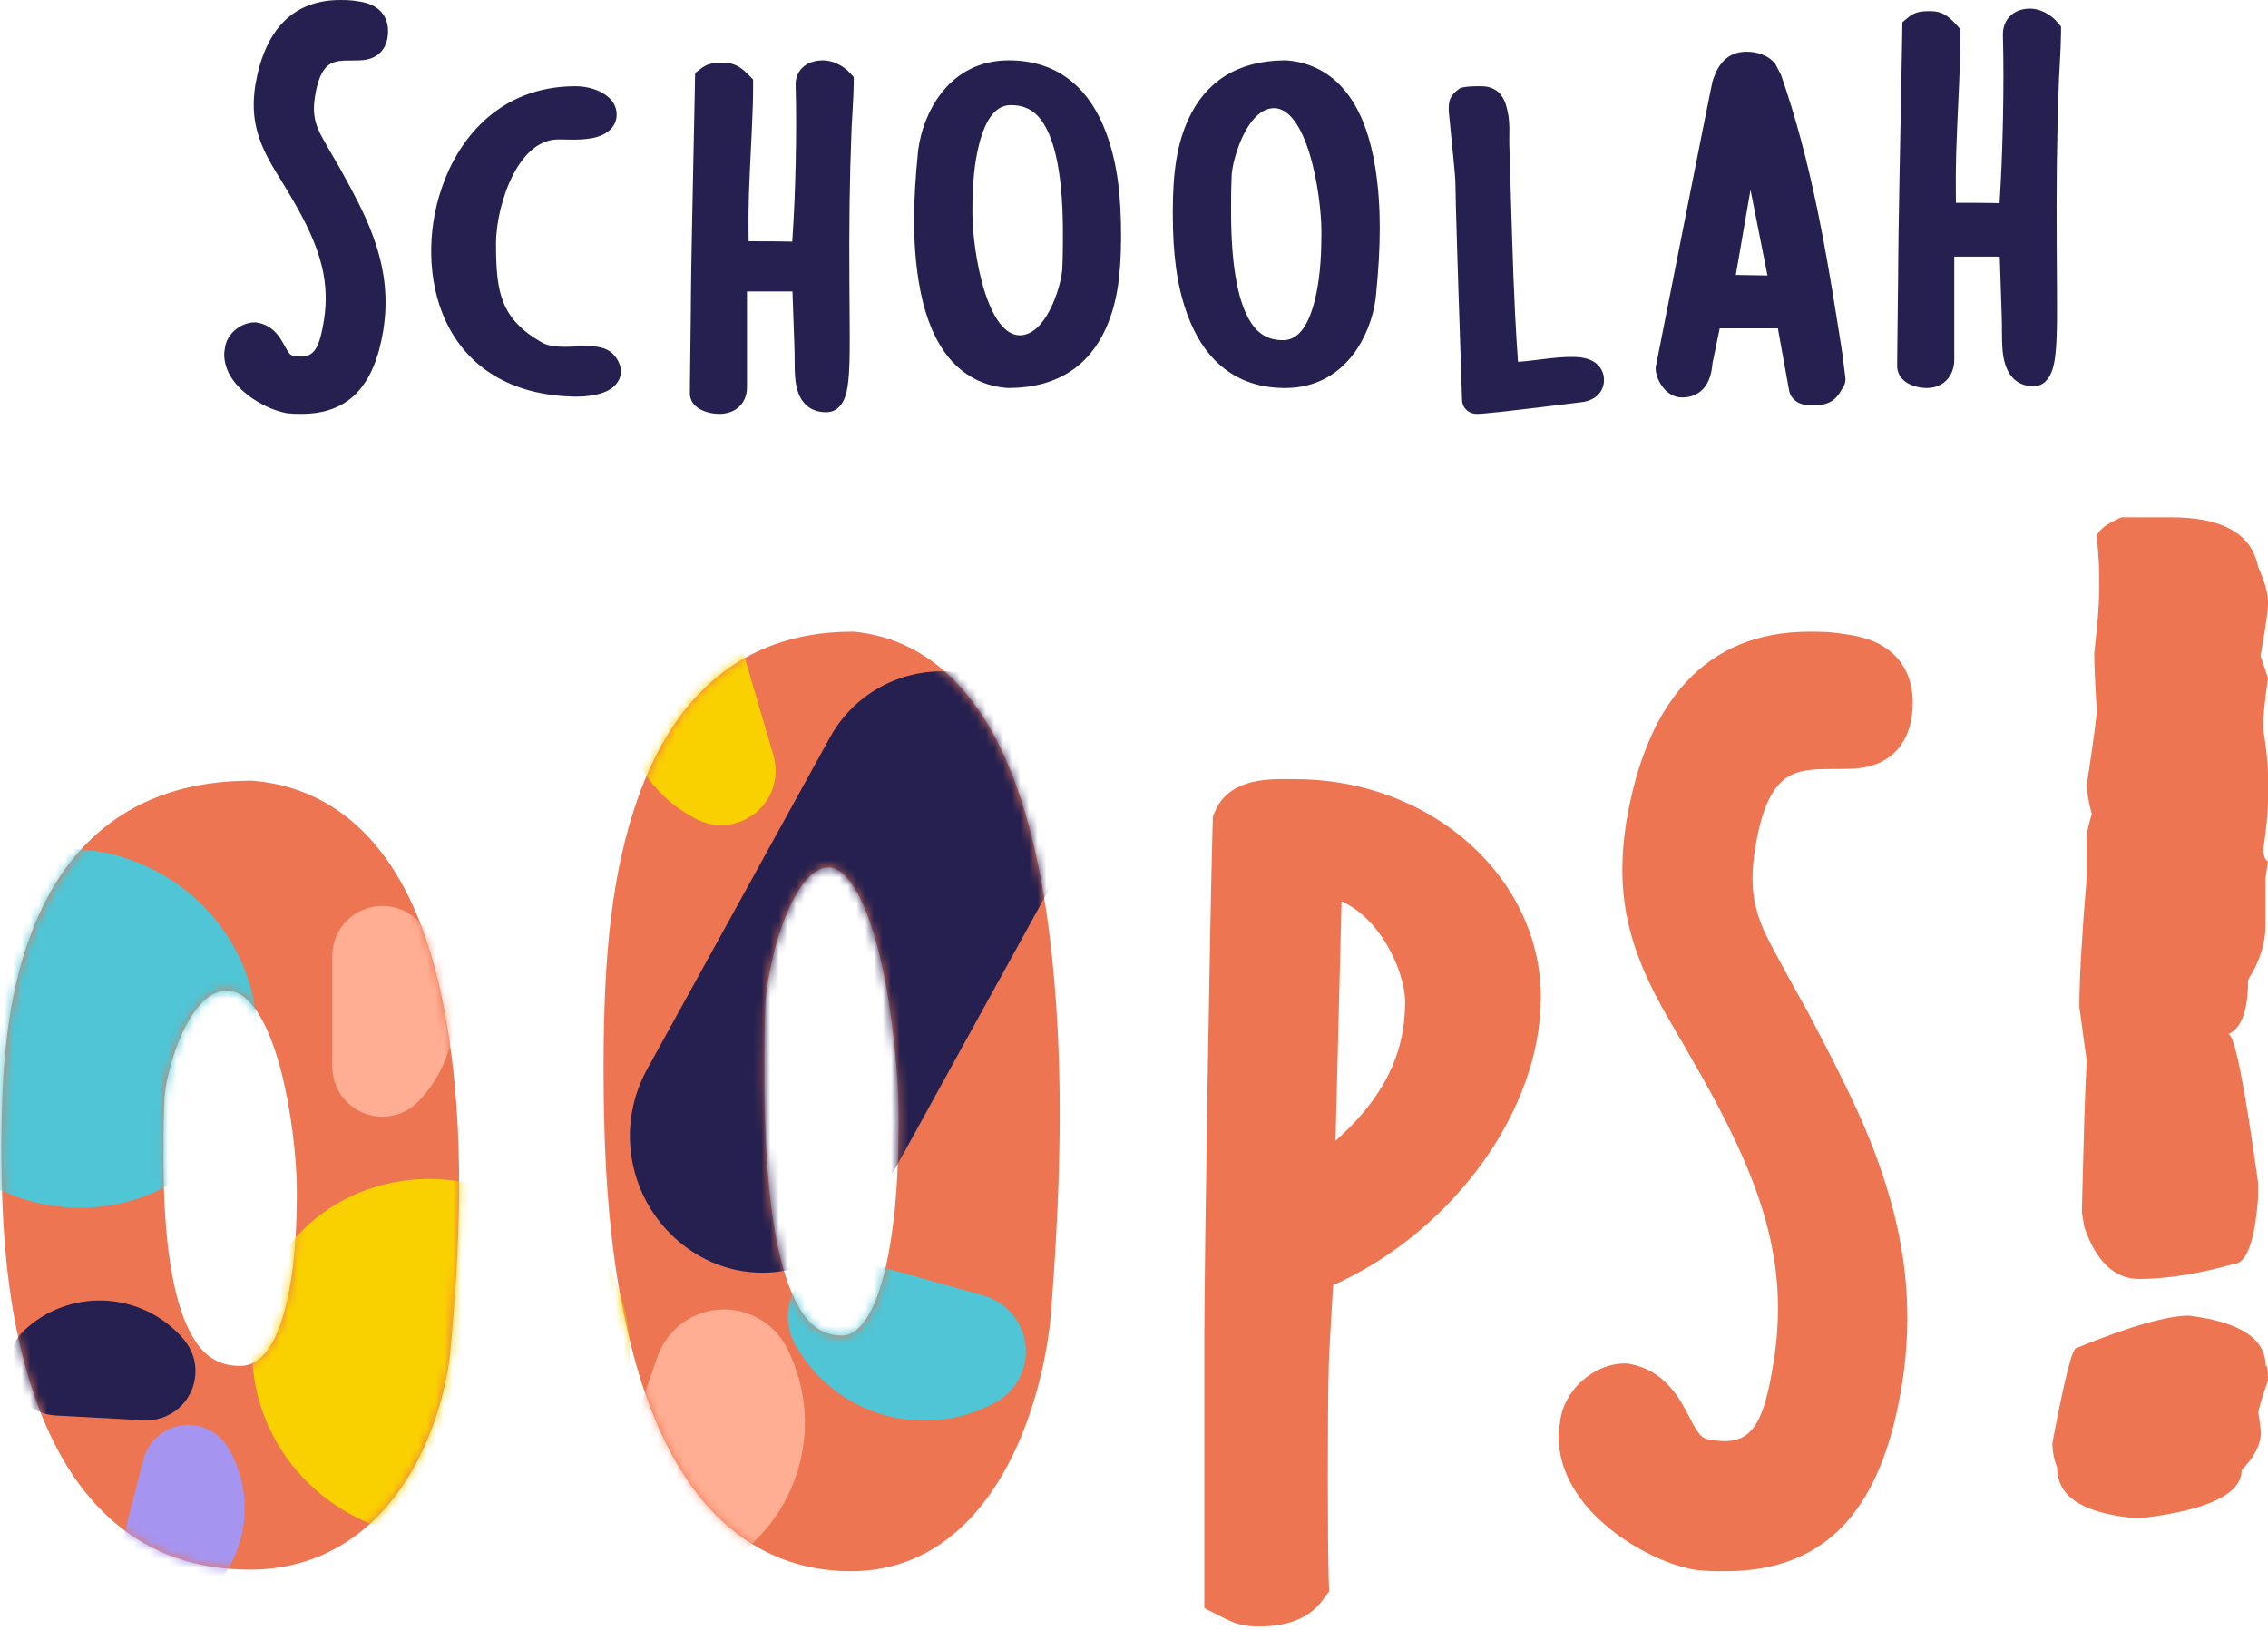 <?xml version="1.0" encoding="UTF-8"?>
<svg width="263px" height="189px" viewBox="0 0 263 189" version="1.1" xmlns="http://www.w3.org/2000/svg" xmlns:xlink="http://www.w3.org/1999/xlink">
    <!-- Generator: Sketch 63.1 (92452) - https://sketch.com -->
    <title>Group</title>
    <desc>Created with Sketch.</desc>
    <defs>
        <path d="M29.102,0.188 L29.26,0.188 L29.416,0.202 C36.345,0.816 41.79,4.454 45.66,10.544 C48.856,15.575 50.924,22.157 52.082,30.044 C53.717,41.173 53.485,52.789 52.249,66.087 L52.187,66.744 L52.181,66.796 C51.537,72.117 49.588,77.81 46.463,82.286 C42.318,88.222 36.408,91.687 28.967,91.687 C16.527,91.687 8.364,84.185 4.025,71.609 C1.221,63.485 0.241,54.587 0.168,44.108 L0.163,43.151 L0.163,42.345 C0.184,31.652 1.144,23.671 4.192,16.487 C8.542,6.234 16.632,0.307 28.734,0.19 L29.102,0.188 Z M26.321,24.525 C24.419,24.525 22.604,26.261 21.114,29.505 C19.89,32.172 19.073,35.629 19.046,37.438 L19.045,37.583 L19.023,38.165 C18.983,39.332 18.964,40.469 18.957,41.872 L18.954,42.74 L18.954,43.851 C18.954,53.517 20.011,60.091 21.941,63.942 C23.419,66.891 25.268,68.061 27.87,68.061 C30.3,68.061 32.112,65.578 33.255,60.653 C34.108,56.977 34.397,53.001 34.415,48.469 L34.416,48.16 L34.416,47.585 C34.416,43.866 33.72,37.97 32.472,33.397 C30.898,27.626 28.701,24.525 26.321,24.525 Z" id="path-1"></path>
        <path d="M7.694,0.263 C9.502,0.263 10.968,1.729 10.968,3.537 C10.968,4.381 10.642,5.193 10.058,5.802 L5.563,10.495 C4.334,11.777 2.298,11.821 1.015,10.592 C0.382,9.986 0.024,9.147 0.024,8.27 L0.024,7.934 C0.024,3.697 3.458,0.263 7.694,0.263 Z" id="path-3"></path>
        <path d="M7.729,0.349 C9.537,0.349 11.003,1.814 11.003,3.622 C11.003,4.466 10.677,5.278 10.093,5.887 L5.598,10.58 C4.369,11.863 2.333,11.906 1.05,10.677 C0.417,10.071 0.059,9.232 0.059,8.355 L0.059,8.019 C0.059,3.783 3.493,0.349 7.729,0.349 Z" id="path-5"></path>
        <path d="M50.52,6.984 L50.682,6.981 C52.422,6.95 53.857,8.334 53.889,10.074 C53.905,10.94 53.563,11.775 52.944,12.381 L48.016,17.209 C46.764,18.437 44.753,18.416 43.526,17.164 C42.93,16.556 42.603,15.734 42.619,14.882 C42.699,10.553 46.19,7.063 50.52,6.984 Z" id="path-7"></path>
        <path d="M7.729,0.349 C9.537,0.349 11.003,1.814 11.003,3.622 C11.003,4.466 10.677,5.278 10.093,5.887 L5.598,10.58 C4.369,11.863 2.333,11.906 1.05,10.677 C0.417,10.071 0.059,9.232 0.059,8.355 L0.059,8.019 C0.059,3.783 3.493,0.349 7.729,0.349 Z" id="path-9"></path>
        <path d="M66.022,24.275 C69.229,24.207 71.884,26.752 71.952,29.96 C71.986,31.543 71.372,33.071 70.252,34.19 L61.178,43.264 C58.91,45.532 55.232,45.532 52.964,43.264 C51.844,42.144 51.23,40.616 51.264,39.033 C51.435,30.955 57.943,24.447 66.022,24.275 Z" id="path-11"></path>
        <path d="M38.705,72.426 L38.765,72.427 C41.911,72.493 44.408,75.098 44.342,78.244 C44.311,79.718 43.71,81.123 42.665,82.163 L35.386,89.409 C33.151,91.634 29.536,91.626 27.311,89.391 C26.275,88.35 25.68,86.951 25.649,85.483 C25.5,78.421 31.104,72.575 38.166,72.426 C38.346,72.422 38.526,72.422 38.705,72.426 Z" id="path-13"></path>
        <path d="M42.621,82.774 C45.613,82.718 48.084,85.099 48.139,88.09 C48.166,89.542 47.609,90.944 46.594,91.981 L38.361,100.391 C36.285,102.512 32.884,102.548 30.763,100.472 C29.707,99.438 29.123,98.014 29.15,96.535 L29.155,96.245 C29.289,88.863 35.24,82.911 42.621,82.774 Z" id="path-15"></path>
        <path d="M29.191,0 L29.379,0.02 C36.432,0.778 41.864,5.18 45.664,12.436 C48.769,18.361 50.783,26.141 51.916,35.498 C53.505,48.617 53.302,62.355 52.123,78.041 L52.014,79.454 L52.01,79.497 C51.39,85.717 49.506,92.392 46.482,97.646 C42.397,104.742 36.466,108.96 28.866,108.96 C22.137,108.96 16.525,106.291 12.152,101.348 C8.468,97.184 5.759,91.538 3.841,84.647 C1.129,74.908 0.213,64.335 0.165,51.719 L0.163,50.648 L0.163,50.143 C0.183,37.404 1.124,27.926 4.086,19.457 C8.341,7.29 16.386,0.144 28.629,0.002 L29.001,0 L29.191,0 Z M26.226,27.333 C24.468,27.333 22.59,29.512 21.059,33.559 C19.782,36.932 18.933,41.299 18.906,43.654 L18.905,43.811 L18.892,44.237 C18.838,46.004 18.818,47.677 18.814,49.931 L18.814,50.51 L18.813,51.494 L18.815,52.207 C18.857,63.775 19.937,71.724 21.901,76.479 L22.005,76.727 C23.525,80.272 25.345,81.627 27.787,81.627 C30.077,81.627 32.004,78.423 33.181,72.265 C34.059,67.676 34.354,62.747 34.372,57.13 L34.373,56.763 L34.373,56.061 C34.373,51.428 33.663,44.131 32.386,38.451 C30.777,31.297 28.463,27.333 26.226,27.333 Z" id="path-17"></path>
        <path d="M19.171,0.242 C23.687,0.242 27.348,3.902 27.348,8.418 C27.348,10.519 26.539,12.54 25.088,14.061 L13.894,25.798 C10.839,29.002 5.764,29.122 2.56,26.067 C0.973,24.554 0.075,22.457 0.075,20.265 L0.075,19.338 C0.075,8.791 8.625,0.242 19.171,0.242 Z" id="path-19"></path>
        <path d="M60.418,104.455 C64.136,104.378 67.212,107.33 67.289,111.048 C67.326,112.855 66.635,114.6 65.372,115.892 L55.061,126.443 C52.485,129.079 48.261,129.127 45.625,126.552 C44.308,125.264 43.581,123.488 43.618,121.646 L43.626,121.255 C43.81,112.057 51.22,104.644 60.418,104.455 Z" id="path-21"></path>
        <path d="M107.463,56.844 L108.185,56.844 C111.669,56.844 114.494,59.668 114.494,63.153 C114.494,64.877 113.788,66.527 112.54,67.717 L103.307,76.527 C100.737,78.98 96.665,78.884 94.213,76.314 C93.071,75.117 92.434,73.527 92.434,71.873 C92.434,63.573 99.163,56.844 107.463,56.844 Z" id="path-23"></path>
        <path d="M16.365,0.356 C20.21,0.356 23.327,3.473 23.327,7.318 C23.327,9.108 22.638,10.829 21.402,12.124 L11.867,22.118 C9.263,24.846 4.941,24.948 2.212,22.344 C0.862,21.055 0.098,19.27 0.098,17.404 L0.098,16.622 C0.098,7.638 7.381,0.356 16.365,0.356 Z" id="path-25"></path>
        <path d="M11.799,3.669 C13.537,3.629 14.979,5.005 15.02,6.743 C15.04,7.603 14.707,8.434 14.099,9.042 L9.133,14.011 C7.904,15.24 5.911,15.24 4.682,14.012 C4.073,13.403 3.74,12.572 3.76,11.712 L3.761,11.708 C3.864,7.312 7.403,3.773 11.799,3.669 Z" id="path-27"></path>
        <path d="M-21.301,53.08 L-21.236,53.081 C-18.073,53.155 -15.568,55.779 -15.642,58.942 C-15.676,60.42 -16.28,61.827 -17.328,62.87 L-24.565,70.07 C-26.813,72.307 -30.448,72.298 -32.685,70.05 C-33.722,69.007 -34.32,67.605 -34.355,66.134 C-34.519,59.089 -28.942,53.244 -21.896,53.08 C-21.698,53.075 -21.5,53.075 -21.301,53.08 Z" id="path-29"></path>
        <path d="M-8.754,72.05 L-8.688,72.052 C-5.525,72.125 -3.02,74.749 -3.094,77.912 C-3.128,79.39 -3.733,80.798 -4.781,81.84 L-12.017,89.041 C-14.265,91.277 -17.9,91.268 -20.137,89.02 C-21.175,87.977 -21.773,86.576 -21.807,85.105 C-21.972,78.06 -16.394,72.215 -9.349,72.05 C-9.15,72.046 -8.952,72.046 -8.754,72.05 Z" id="path-31"></path>
    </defs>
    <g id="Mobile-(MVP-+-Final)" stroke="none" stroke-width="1" fill="none" fill-rule="evenodd">
        <g id="Error-404" transform="translate(-56, -157)">
            <g id="Group" transform="translate(55.842, 157)">
                <g id="Group-43" transform="translate(0, 60)">
                    <g id="Group-40-Copy-2" transform="translate(0.158, 13)">
                        <path d="M209.538,44.187 L209.54,44.191 C209.564,44.256 205.281,36.612 204.551,34.935 C203.275,32.005 202.925,29.472 203.477,25.774 L203.513,25.541 C204.066,21.86 204.988,19.496 206.152,18.118 C206.982,17.136 207.973,16.617 209.361,16.374 L209.534,16.345 C210.278,16.227 211.004,16.193 212.393,16.191 L213.049,16.191 C215.214,16.188 216.128,16.111 217.357,15.69 C219.625,14.913 221.193,13.062 221.647,10.363 C222.192,7.028 221.344,4.22 219.087,2.452 L218.968,2.361 C217.504,1.258 215.817,0.773 213.322,0.457 L213.167,0.438 L212.926,0.406 C211.98,0.288 211.235,0.264 209.83,0.264 C197.743,0.264 190.847,8.406 188.543,22.608 L188.534,22.67 C187.301,31.048 188.887,37.27 193.521,45.224 L195.215,48.132 C196.981,51.171 197.877,52.765 198.959,54.792 L199.316,55.466 C205.078,66.432 207.162,74.77 205.754,84.425 L205.678,84.915 C204.44,92.724 202.933,94.775 198.346,93.974 L198.036,93.918 C197.319,93.774 196.965,93.37 196.037,91.611 L195.69,90.95 C194.926,89.51 194.444,88.742 193.667,87.863 C192.41,86.443 190.859,85.517 188.976,85.184 L188.691,85.133 L188.401,85.133 L188.285,85.134 C184.752,85.201 181.246,88.27 180.886,92.059 L180.873,92.211 L180.831,92.443 C180.818,92.518 180.808,92.583 180.796,92.665 C180.756,92.944 180.732,93.213 180.732,93.517 C180.732,97.724 183.074,101.418 186.789,104.39 C189.619,106.655 193.177,108.382 196.135,108.983 L196.42,109.039 L196.72,109.078 C197.689,109.2 198.495,109.224 200.102,109.224 C212.07,109.224 218.344,101.739 220.603,87.286 C221.798,79.454 221.11,72.143 218.742,64.572 L218.63,64.217 C216.828,58.577 214.711,54.029 209.984,45.035 L209.538,44.187 Z" id="Path-Copy-12" fill="#EE7552" fill-rule="nonzero"></path>
                        <g id="Group-39" transform="translate(0, 17.355)">
                            <mask id="mask-2" fill="white">
                                <use xlink:href="#path-1"></use>
                            </mask>
                            <use id="Mask" fill="#EE7552" fill-rule="nonzero" xlink:href="#path-1"></use>
                            <g mask="url(#mask-2)">
                                <g transform="translate(-27.184, -11.794)">
                                    <g id="Group-38" stroke="none" stroke-width="1" fill="none" fill-rule="evenodd" transform="translate(75.129, 70.114) rotate(-60) translate(-75.129, -70.114) translate(48.129, -0.386)">
                                        <ellipse id="Oval" fill="#4FC5D5" cx="32.775" cy="21.68" rx="20.592" ry="21.465"></ellipse>
                                        <ellipse id="Oval-Copy-8" fill="#FAD100" cx="20.598" cy="77.156" rx="20.592" ry="21.465"></ellipse>
                                        <g id="Square-Copy-23" transform="translate(33.662, 103.371) scale(1, -1) rotate(57) translate(-33.662, -103.371) translate(25.662, 94.871)">
                                            <g id="color_lavanda" transform="translate(0, 0)">
                                                <mask id="mask-4" fill="white">
                                                    <use xlink:href="#path-3"></use>
                                                </mask>
                                                <use id="Mask" fill="#FFAE94" xlink:href="#path-3"></use>
                                            </g>
                                        </g>
                                        <g id="Square-Copy-25" transform="translate(21.074, 118.081) scale(1, -1) rotate(-30) translate(-21.074, -118.081) translate(13.074, 109.581)">
                                            <g id="color_lavanda" transform="translate(-0, 0)">
                                                <mask id="mask-6" fill="white">
                                                    <use xlink:href="#path-5"></use>
                                                </mask>
                                                <use id="Mask" fill="#4FC5D5" xlink:href="#path-5"></use>
                                                <mask id="mask-8" fill="white">
                                                    <use xlink:href="#path-7"></use>
                                                </mask>
                                                <use id="Mask-Copy-4" fill="#FAD100" transform="translate(50.538, 14.738) rotate(-60) translate(-50.538, -14.738) " xlink:href="#path-7"></use>
                                            </g>
                                        </g>
                                        <g id="Square-Copy-24" transform="translate(33.896, 128.933) scale(1, -1) rotate(-30) translate(-33.896, -128.933) translate(26.027, 120.404)">
                                            <g id="color_lavanda" transform="translate(-0, 0)">
                                                <mask id="mask-10" fill="white">
                                                    <use xlink:href="#path-9"></use>
                                                </mask>
                                                <use id="Mask" fill="#A594F0" xlink:href="#path-9"></use>
                                            </g>
                                        </g>
                                    </g>
                                    <path d="M126.924,3.541 C135.503,3.701 142.418,10.619 142.574,19.198 L143.369,62.94 C143.517,71.123 137.004,77.877 128.821,78.026 C128.64,78.029 128.458,78.029 128.277,78.026 C119.698,77.866 112.783,70.948 112.627,62.37 L111.832,18.627 C111.684,10.444 118.197,3.69 126.38,3.541 C126.561,3.538 126.742,3.538 126.924,3.541 Z" id="Rectangle" stroke="none" fill="#25204F" fill-rule="evenodd" transform="translate(127.6, 40.784) rotate(-330) translate(-127.6, -40.784) "></path>
                                    <mask id="mask-12" fill="white">
                                        <use xlink:href="#path-11"></use>
                                    </mask>
                                    <use id="Mask-Copy" stroke="none" fill="#FFAE94" fill-rule="evenodd" transform="translate(65.715, 38.727) rotate(-225) translate(-65.715, -38.727) " xlink:href="#path-11"></use>
                                    <mask id="mask-14" fill="white">
                                        <use xlink:href="#path-13"></use>
                                    </mask>
                                    <use id="Mask-Copy-2" stroke="none" fill="#25204F" fill-rule="evenodd" transform="translate(38.765, 85.483) rotate(-312) translate(-38.765, -85.483) " xlink:href="#path-13"></use>
                                    <mask id="mask-16" fill="white">
                                        <use xlink:href="#path-15"></use>
                                    </mask>
                                    <use id="Mask-Copy-3" stroke="none" fill="#A594F0" fill-rule="evenodd" transform="translate(42.376, 96.29) rotate(-210) translate(-42.376, -96.29) " xlink:href="#path-15"></use>
                                </g>
                            </g>
                        </g>
                        <g id="Group-39" transform="translate(69.828, 0.264)">
                            <mask id="mask-18" fill="white">
                                <use xlink:href="#path-17"></use>
                            </mask>
                            <use id="Mask" fill="#EE7552" fill-rule="nonzero" xlink:href="#path-17"></use>
                            <g mask="url(#mask-18)">
                                <g transform="translate(-98.622, -41.084)">
                                    <g id="Group-38" stroke-width="1" fill="none" transform="translate(94.238, 89.963) rotate(-60) translate(-94.238, -89.963) translate(32.238, 17.463)">
                                        <ellipse id="Oval" fill="#4FC5D5" cx="38.018" cy="21.778" rx="20.592" ry="21.561"></ellipse>
                                        <ellipse id="Oval-Copy-8" fill="#FAD100" cx="25.842" cy="77.504" rx="20.592" ry="21.561"></ellipse>
                                        <g id="Square-Copy-23" transform="translate(28.481, 100.634) scale(1, -1) rotate(57) translate(-28.481, -100.634) translate(8.981, 80.134)">
                                            <g id="color_lavanda" transform="translate(0, -0)">
                                                <mask id="mask-20" fill="white">
                                                    <use xlink:href="#path-19"></use>
                                                </mask>
                                                <use id="Mask" fill="#FFAE94" xlink:href="#path-19"></use>
                                            </g>
                                        </g>
                                        <mask id="mask-22" fill="white">
                                            <use xlink:href="#path-21"></use>
                                        </mask>
                                        <use id="Mask" fill="#4FC5D5" transform="translate(60.08, 121.307) scale(1, -1) rotate(-30) translate(-60.08, -121.307) " xlink:href="#path-21"></use>
                                        <mask id="mask-24" fill="white">
                                            <use xlink:href="#path-23"></use>
                                        </mask>
                                        <use id="Mask-Copy-4" fill="#FAD100" transform="translate(108.185, 71.873) scale(1, -1) rotate(-90) translate(-108.185, -71.873) " xlink:href="#path-23"></use>
                                        <g id="Square-Copy-24" mask="url(#mask-24)">
                                            <g transform="translate(42.154, 137.378) scale(1, -1) rotate(-30) translate(-42.154, -137.378) translate(25.654, 119.878)" id="color_lavanda">
                                                <g transform="translate(-0, 0)">
                                                    <mask id="mask-26" fill="white">
                                                        <use xlink:href="#path-25"></use>
                                                    </mask>
                                                    <use id="Mask" fill="#A594F0" xlink:href="#path-25"></use>
                                                </g>
                                            </g>
                                        </g>
                                    </g>
                                    <path d="M126.855,43.181 C135.454,43.358 142.38,50.288 142.553,58.886 L143.435,102.848 C143.599,111.008 137.116,117.756 128.956,117.92 C128.756,117.924 128.556,117.924 128.356,117.92 C119.757,117.743 112.831,110.813 112.658,102.215 L111.776,58.254 C111.612,50.093 118.095,43.345 126.255,43.181 C126.455,43.177 126.655,43.177 126.855,43.181 Z" id="Rectangle" fill="#25204F" transform="translate(127.606, 80.551) rotate(-330) translate(-127.606, -80.551) "></path>
                                    <g id="Mask-Copy-2-+-Mask-Copy-3-Mask" stroke-width="1" fill="none" transform="translate(62.837, 65.419)">
                                        <mask id="mask-28" fill="white">
                                            <use xlink:href="#path-27"></use>
                                        </mask>
                                        <use id="Mask" fill="#25204F" transform="translate(11.615, 11.528) rotate(-225) translate(-11.615, -11.528) " xlink:href="#path-27"></use>
                                        <mask id="mask-30" fill="white">
                                            <use xlink:href="#path-29"></use>
                                        </mask>
                                        <use id="Mask-Copy-2" fill="#25204F" transform="translate(-21.236, 66.134) rotate(-312) translate(21.236, -66.134) " xlink:href="#path-29"></use>
                                        <mask id="mask-32" fill="white">
                                            <use xlink:href="#path-31"></use>
                                        </mask>
                                        <use id="Mask-Copy-3" fill="#A594F0" transform="translate(-8.688, 85.105) rotate(-312) translate(8.688, -85.105) " xlink:href="#path-31"></use>
                                    </g>
                                </g>
                            </g>
                        </g>
                        <path d="M147.459,17.391 L147.803,17.374 C148.292,17.354 148.764,17.352 149.455,17.359 L150.132,17.367 L150.186,17.367 C166.028,17.367 178.678,28.794 178.678,42.665 C178.678,55.613 168.778,69.335 155.362,75.698 L154.954,75.889 L154.597,76.051 L154.485,77.808 C154.301,80.796 154.112,84.227 154.086,85.41 L154.083,85.592 L154.083,85.718 L154.072,86.028 C153.947,90.125 153.948,106.319 154.076,110.056 L154.132,111.557 L153.312,112.662 C151.677,114.863 148.938,115.633 146.041,115.633 C144.36,115.633 143.502,115.429 142.031,114.704 L141.761,114.569 L139.656,113.508 L139.656,81.901 C139.669,72.788 140.317,33.189 140.608,23.033 L140.649,21.676 L140.96,20.972 C141.659,19.391 142.922,18.444 144.46,17.919 C145.368,17.608 146.343,17.456 147.459,17.391 Z M155.568,31.528 L154.871,59.3 L155.059,59.133 C160.349,54.379 162.881,49.367 162.94,43.464 L162.942,43.25 C162.942,41.003 161.8,37.745 159.929,35.22 C158.697,33.557 157.264,32.319 155.665,31.572 L155.568,31.528 Z" id="Combined-Shape-Copy-18" fill="#EE7552" fill-rule="nonzero"></path>
                    </g>
                    <path d="M248.191,88.33 C251.357,88.33 255.027,87.757 259.128,86.61 C260.639,86.61 261.647,84.028 262.006,78.866 L262.006,77.146 C260.423,65.674 259.272,59.938 258.552,59.938 C260.064,59.293 260.855,57.214 260.855,53.629 C262.222,51.478 262.87,49.399 262.87,47.32 L262.87,41.871 L263.158,39.863 C262.942,39.863 262.726,39.505 262.582,38.716 C262.942,36.35 263.158,34.343 263.158,32.694 L263.158,29.826 C263.158,28.464 262.942,26.671 262.582,24.377 C262.582,23.158 262.798,21.222 263.158,18.641 L262.294,16.06 C262.87,12.834 263.158,10.826 263.158,10.038 L263.158,9.751 C263.158,8.819 262.798,7.456 262.006,5.736 C261.287,1.936 257.905,0 251.932,0 L246.176,0 C244.305,0.789 243.369,1.577 243.298,2.294 C243.513,4.23 243.585,5.807 243.585,6.883 L243.585,8.317 C243.585,10.109 243.369,12.619 243.01,15.773 C243.01,16.634 243.082,18.856 243.298,22.369 C243.298,23.015 242.938,25.882 242.146,30.973 C242.146,31.905 242.362,33.052 242.722,34.414 C242.362,35.633 242.146,36.494 242.146,36.995 L242.146,41.584 C241.571,48.539 241.283,53.557 241.283,56.784 L242.146,63.093 C241.93,66.319 241.786,72.199 241.571,80.587 L241.858,82.308 C243.226,86.323 245.384,88.33 248.191,88.33 Z M248.991,116 C256.422,115.061 260.102,113.182 260.102,110.508 C261.56,108.991 262.324,107.545 262.324,106.172 C262.324,105.956 262.255,105.233 262.047,103.86 C262.047,103.499 262.394,102.27 263.158,100.102 C263.158,98.946 263.088,98.368 262.88,98.368 C262.88,95.261 259.894,93.31 253.991,92.587 C251.491,92.587 247.116,93.816 240.935,96.345 C240.449,96.345 239.547,100.03 238.158,107.329 C238.158,108.413 238.366,109.352 238.713,110.219 C238.713,113.471 241.491,115.35 247.047,116 L248.991,116 Z" id="!" fill="#EE7552" fill-rule="nonzero"></path>
                </g>
                <g id="Group-31" transform="translate(25.778, 0)" fill="#25204F" fill-rule="nonzero">
                    <path d="M13.705,19.35 L13.706,19.351 C13.717,19.38 11.736,16.013 11.398,15.274 C10.808,13.983 10.646,12.867 10.901,11.238 L10.918,11.135 C11.174,9.514 11.6,8.473 12.138,7.865 C12.522,7.433 12.981,7.204 13.623,7.097 L13.703,7.084 C14.047,7.032 14.383,7.017 15.026,7.017 L15.329,7.017 C16.33,7.015 16.753,6.981 17.321,6.796 C18.371,6.453 19.096,5.638 19.306,4.449 C19.558,2.98 19.166,1.743 18.122,0.964 L18.067,0.924 C17.389,0.438 16.609,0.225 15.455,0.085 L15.383,0.077 L15.272,0.063 C14.834,0.011 14.49,0 13.84,0 C8.249,0 5.059,3.587 3.993,9.843 L3.989,9.871 C3.419,13.561 4.152,16.302 6.296,19.807 L7.08,21.087 C7.896,22.426 8.311,23.129 8.811,24.021 L8.976,24.318 C11.642,29.149 12.606,32.822 11.955,37.075 L11.919,37.291 C11.347,40.732 10.65,41.635 8.528,41.282 L8.384,41.258 C8.053,41.194 7.889,41.016 7.46,40.241 L7.299,39.95 C6.946,39.316 6.723,38.977 6.363,38.59 C5.782,37.965 5.065,37.557 4.194,37.41 L4.061,37.388 L3.928,37.388 L3.874,37.388 C2.24,37.417 0.618,38.769 0.451,40.439 L0.445,40.505 L0.426,40.607 C0.42,40.641 0.415,40.67 0.41,40.705 C0.391,40.829 0.38,40.947 0.38,41.081 C0.38,42.934 1.464,44.562 3.182,45.871 C4.491,46.869 6.137,47.629 7.505,47.894 L7.637,47.919 L7.775,47.936 C8.224,47.99 8.596,48 9.34,48 C14.876,48 17.778,44.703 18.823,38.336 C19.376,34.886 19.058,31.665 17.962,28.33 L17.91,28.173 C17.077,25.689 16.098,23.685 13.911,19.723 L13.705,19.35 Z" id="Path-Copy-12"></path>
                    <path d="M41.122,10 C36.799,10 33.207,11.473 30.408,14.106 C28.225,16.159 26.631,18.822 25.644,21.683 L25.594,21.829 C23.885,26.789 23.94,32.583 26.017,37.127 C28.501,42.561 33.579,45.822 40.873,45.995 L41.122,46 C42.507,46 43.795,45.807 44.723,45.372 L44.775,45.347 C46.448,44.531 46.921,42.831 45.678,41.296 L45.654,41.267 C45.097,40.58 44.324,40.284 43.356,40.186 L43.283,40.179 C42.771,40.133 42.395,40.136 41.407,40.176 L40.768,40.203 C40.106,40.227 39.702,40.229 39.265,40.206 C38.38,40.159 37.714,40.003 37.215,39.717 C34.84,38.368 33.485,36.898 32.749,35.044 C32.108,33.426 31.899,31.563 31.899,28.308 C31.899,25.828 32.634,22.675 33.877,20.281 C35.264,17.608 37.064,16.171 39.133,16.171 L39.571,16.172 L40.243,16.189 C40.858,16.203 41.335,16.199 41.849,16.166 C42.719,16.111 43.458,15.978 44.091,15.714 C45.159,15.269 45.888,14.437 45.888,13.283 C45.888,12.069 45.087,11.168 43.924,10.612 C43.098,10.217 42.077,10 41.122,10 Z" id="Path-Copy-13"></path>
                    <path d="M69.803,7 C69.122,7 68.477,7.143 67.937,7.461 C67.152,7.922 66.641,8.731 66.641,9.726 L66.641,9.982 L66.648,10.192 C66.793,15.237 66.628,22.564 66.272,27.668 L66.247,28.025 L65.781,28.015 C64.743,27.994 63.563,27.987 61.875,27.985 L61.193,27.985 L61.187,27.497 L61.182,26.914 C61.18,26.545 61.179,26.185 61.178,25.801 L61.178,25.006 C61.183,23.619 61.229,22.14 61.329,19.941 L61.56,15.145 C61.669,12.767 61.709,11.467 61.711,10.067 L61.711,9.224 L61.217,8.716 C60.261,7.734 59.483,7.274 58.253,7.274 L58.123,7.274 L57.971,7.275 C56.957,7.289 56.345,7.425 55.642,7.967 L54.987,8.471 L54.938,11.157 L54.647,25.346 C54.556,30.028 54.505,33.122 54.499,34.56 L54.492,35.836 L54.388,44.366 C54.382,44.957 54.38,45.344 54.38,45.628 L54.38,45.808 L54.415,45.985 C54.533,46.576 54.847,46.966 55.257,47.268 C55.483,47.435 55.742,47.569 56.026,47.678 C56.537,47.875 57.136,47.992 57.713,48 C58.453,48.01 59.147,47.85 59.735,47.454 L59.785,47.42 C60.557,46.877 61,45.991 61,44.943 L61,33.801 L66.275,33.801 L66.493,40.004 C66.514,40.633 66.523,40.966 66.523,41.111 L66.523,41.473 C66.525,43.554 66.589,44.49 66.908,45.441 C67.428,46.989 68.607,47.842 70.252,47.805 C71.357,47.78 72.055,47.012 72.414,45.928 C72.619,45.307 72.74,44.513 72.814,43.452 L72.84,43.046 C72.918,41.705 72.929,40.361 72.903,36.559 L72.878,33.059 C72.834,26.074 72.886,21.132 73.132,14.828 L73.141,14.609 L73.2,13.637 C73.307,11.831 73.377,10.413 73.38,9.677 L73.38,8.939 L72.925,8.439 C72.177,7.615 70.925,7 69.803,7 Z" id="Path-Copy-14"></path>
                    <path d="M93.465,7 L93.533,7 L93.601,7.005 C96.718,7.258 99.177,8.761 100.932,11.288 C102.387,13.383 103.327,16.123 103.854,19.402 C104.595,24.021 104.49,28.835 103.93,34.346 L103.902,34.624 L103.899,34.648 C103.605,36.87 102.717,39.244 101.293,41.11 C99.415,43.57 96.75,45 93.404,45 C87.75,45 84.042,41.839 82.086,36.537 C80.79,33.028 80.38,29.236 80.38,24.688 L80.381,24.361 C80.401,20.029 80.827,16.818 82.162,13.873 C84.124,9.545 87.794,7.05 93.298,7.001 L93.465,7 Z M92.125,13.112 C90.807,13.112 89.581,14.179 88.575,16.169 C87.754,17.795 87.205,19.906 87.186,20.997 L87.186,21.09 L87.169,21.505 C87.14,22.288 87.128,23.035 87.125,24.054 L87.124,24.561 L87.124,24.953 C87.124,30.894 87.837,34.926 89.135,37.279 C90.129,39.082 91.39,39.807 93.176,39.807 C94.838,39.807 96.042,38.328 96.814,35.366 C97.396,33.134 97.602,30.668 97.619,27.897 L97.62,27.612 L97.62,27.258 C97.62,24.978 97.149,21.355 96.307,18.548 C95.243,15.005 93.769,13.112 92.125,13.112 Z" id="Combined-Shape-Copy-13" transform="translate(92.38, 26) rotate(-180) translate(-92.38, -26) "></path>
                    <path d="M123.532,7 L123.6,7.005 C126.716,7.258 129.175,8.76 130.93,11.288 C132.386,13.384 133.327,16.124 133.854,19.404 C134.584,23.95 134.493,28.685 133.956,34.088 L133.902,34.62 L133.899,34.644 C133.605,36.867 132.716,39.244 131.291,41.11 C129.412,43.571 126.747,45 123.403,45 C117.752,45 114.044,41.839 112.086,36.536 C110.81,33.079 110.392,29.349 110.38,24.892 L110.38,24.689 L110.38,24.515 C110.389,20.074 110.826,16.755 112.214,13.761 C114.191,9.5 117.848,7.049 123.299,7.001 L123.464,7 L123.532,7 Z M122.125,12.545 C120.813,12.545 119.589,13.619 118.585,15.623 C117.763,17.264 117.215,19.392 117.196,20.492 L117.196,20.586 L117.178,21.021 C117.142,21.995 117.134,22.846 117.134,24.481 L117.135,24.838 C117.163,30.633 117.873,34.584 119.144,36.909 C120.137,38.725 121.394,39.455 123.176,39.455 C124.831,39.455 126.033,37.965 126.805,34.979 C127.387,32.729 127.593,30.242 127.609,27.449 L127.61,27.162 L127.61,26.804 C127.61,24.505 127.14,20.853 126.298,18.023 C125.235,14.452 123.762,12.545 122.125,12.545 Z" id="Combined-Shape-Copy-14"></path>
                    <path d="M209.803,1 C209.122,1 208.477,1.153 207.937,1.494 C207.152,1.99 206.641,2.858 206.641,3.925 L206.641,4.2 L206.648,4.425 C206.793,9.84 206.628,17.703 206.272,23.181 L206.247,23.564 L205.781,23.553 C204.743,23.53 203.563,23.522 201.875,23.521 L201.193,23.52 L201.187,22.997 L201.182,22.371 C201.18,21.975 201.179,21.589 201.178,21.176 L201.178,20.323 C201.183,18.835 201.229,17.247 201.329,14.888 L201.56,9.741 C201.669,7.189 201.709,5.793 201.711,4.292 L201.711,3.386 L201.217,2.842 C200.261,1.788 199.483,1.294 198.253,1.294 L198.123,1.294 L197.971,1.295 C196.957,1.31 196.345,1.456 195.642,2.038 L194.987,2.579 L194.938,5.461 L194.647,20.689 C194.556,25.713 194.505,29.033 194.499,30.576 L194.493,31.804 L194.388,41.1 C194.382,41.734 194.38,42.149 194.38,42.454 L194.38,42.648 L194.415,42.837 C194.533,43.472 194.847,43.89 195.257,44.214 C195.483,44.393 195.742,44.537 196.026,44.655 C196.537,44.866 197.136,44.991 197.713,45 C198.453,45.01 199.147,44.839 199.735,44.414 L199.785,44.378 C200.557,43.795 201,42.844 201,41.72 L201,29.762 L206.275,29.762 L206.493,36.419 C206.514,37.094 206.523,37.452 206.523,37.607 L206.523,38.25 C206.53,40.308 206.603,41.285 206.913,42.268 C207.435,43.922 208.613,44.83 210.252,44.791 C211.357,44.764 212.055,43.939 212.414,42.777 C212.619,42.11 212.74,41.258 212.814,40.119 L212.84,39.683 C212.918,38.244 212.929,36.802 212.903,32.721 L212.878,28.966 C212.834,21.47 212.886,16.166 213.132,9.401 L213.141,9.166 L213.2,8.123 C213.307,6.184 213.377,4.663 213.38,3.873 L213.38,3.081 L212.925,2.544 C212.177,1.66 210.925,1 209.803,1 Z" id="Path-Copy-16"></path>
                    <path d="M145.869,10 L145.538,10 C145.133,10 144.347,10.056 144.033,10.132 L143.724,10.207 L143.466,10.395 C142.714,10.944 142.389,11.542 142.38,12.398 L142.38,12.862 L142.394,13.044 C142.402,13.139 142.413,13.264 142.429,13.423 L142.895,18.105 C143.059,19.783 143.151,20.836 143.151,21.063 L143.152,21.227 C143.159,22.316 143.233,25.101 143.362,29.263 L143.528,34.49 L143.922,46.345 C143.922,46.885 144.167,47.326 144.517,47.616 C144.691,47.76 144.858,47.844 145.029,47.903 C145.176,47.953 145.296,47.975 145.423,47.988 C145.531,47.999 145.635,48.001 145.756,47.999 L145.836,47.997 C145.961,47.993 146.112,47.984 146.292,47.97 L146.524,47.952 C146.967,47.915 147.568,47.856 148.329,47.773 L149.245,47.672 C151.187,47.454 153.92,47.125 157.448,46.684 L157.769,46.644 L157.744,46.647 C159.273,46.487 160.38,45.525 160.38,44.069 C160.38,42.917 159.691,42.091 158.696,41.701 C158.126,41.477 157.487,41.396 156.748,41.396 L156.558,41.396 C155.517,41.405 154.641,41.486 152.926,41.697 L152.097,41.799 L151.981,41.813 C151.41,41.879 150.927,41.928 150.487,41.958 L150.411,41.964 L150.401,41.819 C150.295,40.342 150.201,38.82 150.116,37.231 L150.056,36.069 C149.926,33.448 149.835,31.06 149.718,27.274 L149.418,17.256 L149.402,16.768 C149.395,16.511 149.395,16.273 149.4,15.898 L149.409,15.239 C149.411,15.033 149.41,14.888 149.406,14.713 C149.387,13.816 149.276,13.036 149.011,12.164 L148.961,12.004 L148.946,11.965 C148.633,11.128 148.148,10.538 147.395,10.23 L147.315,10.199 C146.888,10.034 146.581,10.003 145.869,10 Z" id="Path-Copy-15"></path>
                    <path d="M176.913,6 C178.06,6 179.267,6.369 180.008,7.143 L180.056,7.194 L180.083,7.225 L180.246,7.413 L180.896,8.654 L180.938,8.774 C182.593,13.526 183.926,18.537 185.103,24.209 L185.225,24.801 C185.981,28.499 186.559,31.802 187.452,37.393 L187.927,40.392 L187.989,40.786 L188.38,43.862 L188.38,43.972 C188.38,44.106 188.365,44.235 188.337,44.36 L188.322,44.423 L188.318,44.439 L188.318,44.477 L188.29,44.532 L188.273,44.581 C188.229,44.7 188.174,44.812 188.108,44.917 L188.074,44.969 L188.048,45.006 L188.032,45.035 C187.318,46.365 186.529,46.946 184.973,46.997 L184.899,46.998 L184.826,47 L184.756,47 L184.475,47 C184.114,46.998 183.849,46.982 183.55,46.919 C183.281,46.862 183.029,46.773 182.784,46.625 C182.395,46.39 182.081,46.035 181.92,45.563 L181.901,45.503 L181.887,45.459 L181.856,45.334 L180.544,38.083 L173.801,38.083 L172.974,42.078 L172.957,42.206 L172.936,42.388 C172.924,42.493 172.913,42.579 172.901,42.667 C172.865,42.918 172.823,43.147 172.766,43.375 C172.363,44.977 171.272,46.095 169.443,46.095 C168.424,46.095 167.627,45.532 167.065,44.715 C166.669,44.139 166.399,43.435 166.381,42.816 L166.38,42.75 L166.38,42.58 L169.993,24.298 C170.738,20.533 171.34,17.503 171.811,15.142 L172.825,10.097 L172.953,9.485 C172.955,9.474 172.958,9.464 172.96,9.455 L172.954,9.459 C172.948,9.461 172.949,9.455 172.967,9.412 L173.036,9.259 L173.019,9.253 L173.098,9.037 C173.186,8.799 173.246,8.647 173.332,8.457 C174.005,6.956 175.137,6 176.913,6 Z M177.37,22.02 L175.667,31.886 L179.338,31.949 L177.37,22.02 Z" id="Combined-Shape-Copy-15"></path>
                </g>
            </g>
        </g>
    </g>
</svg>
